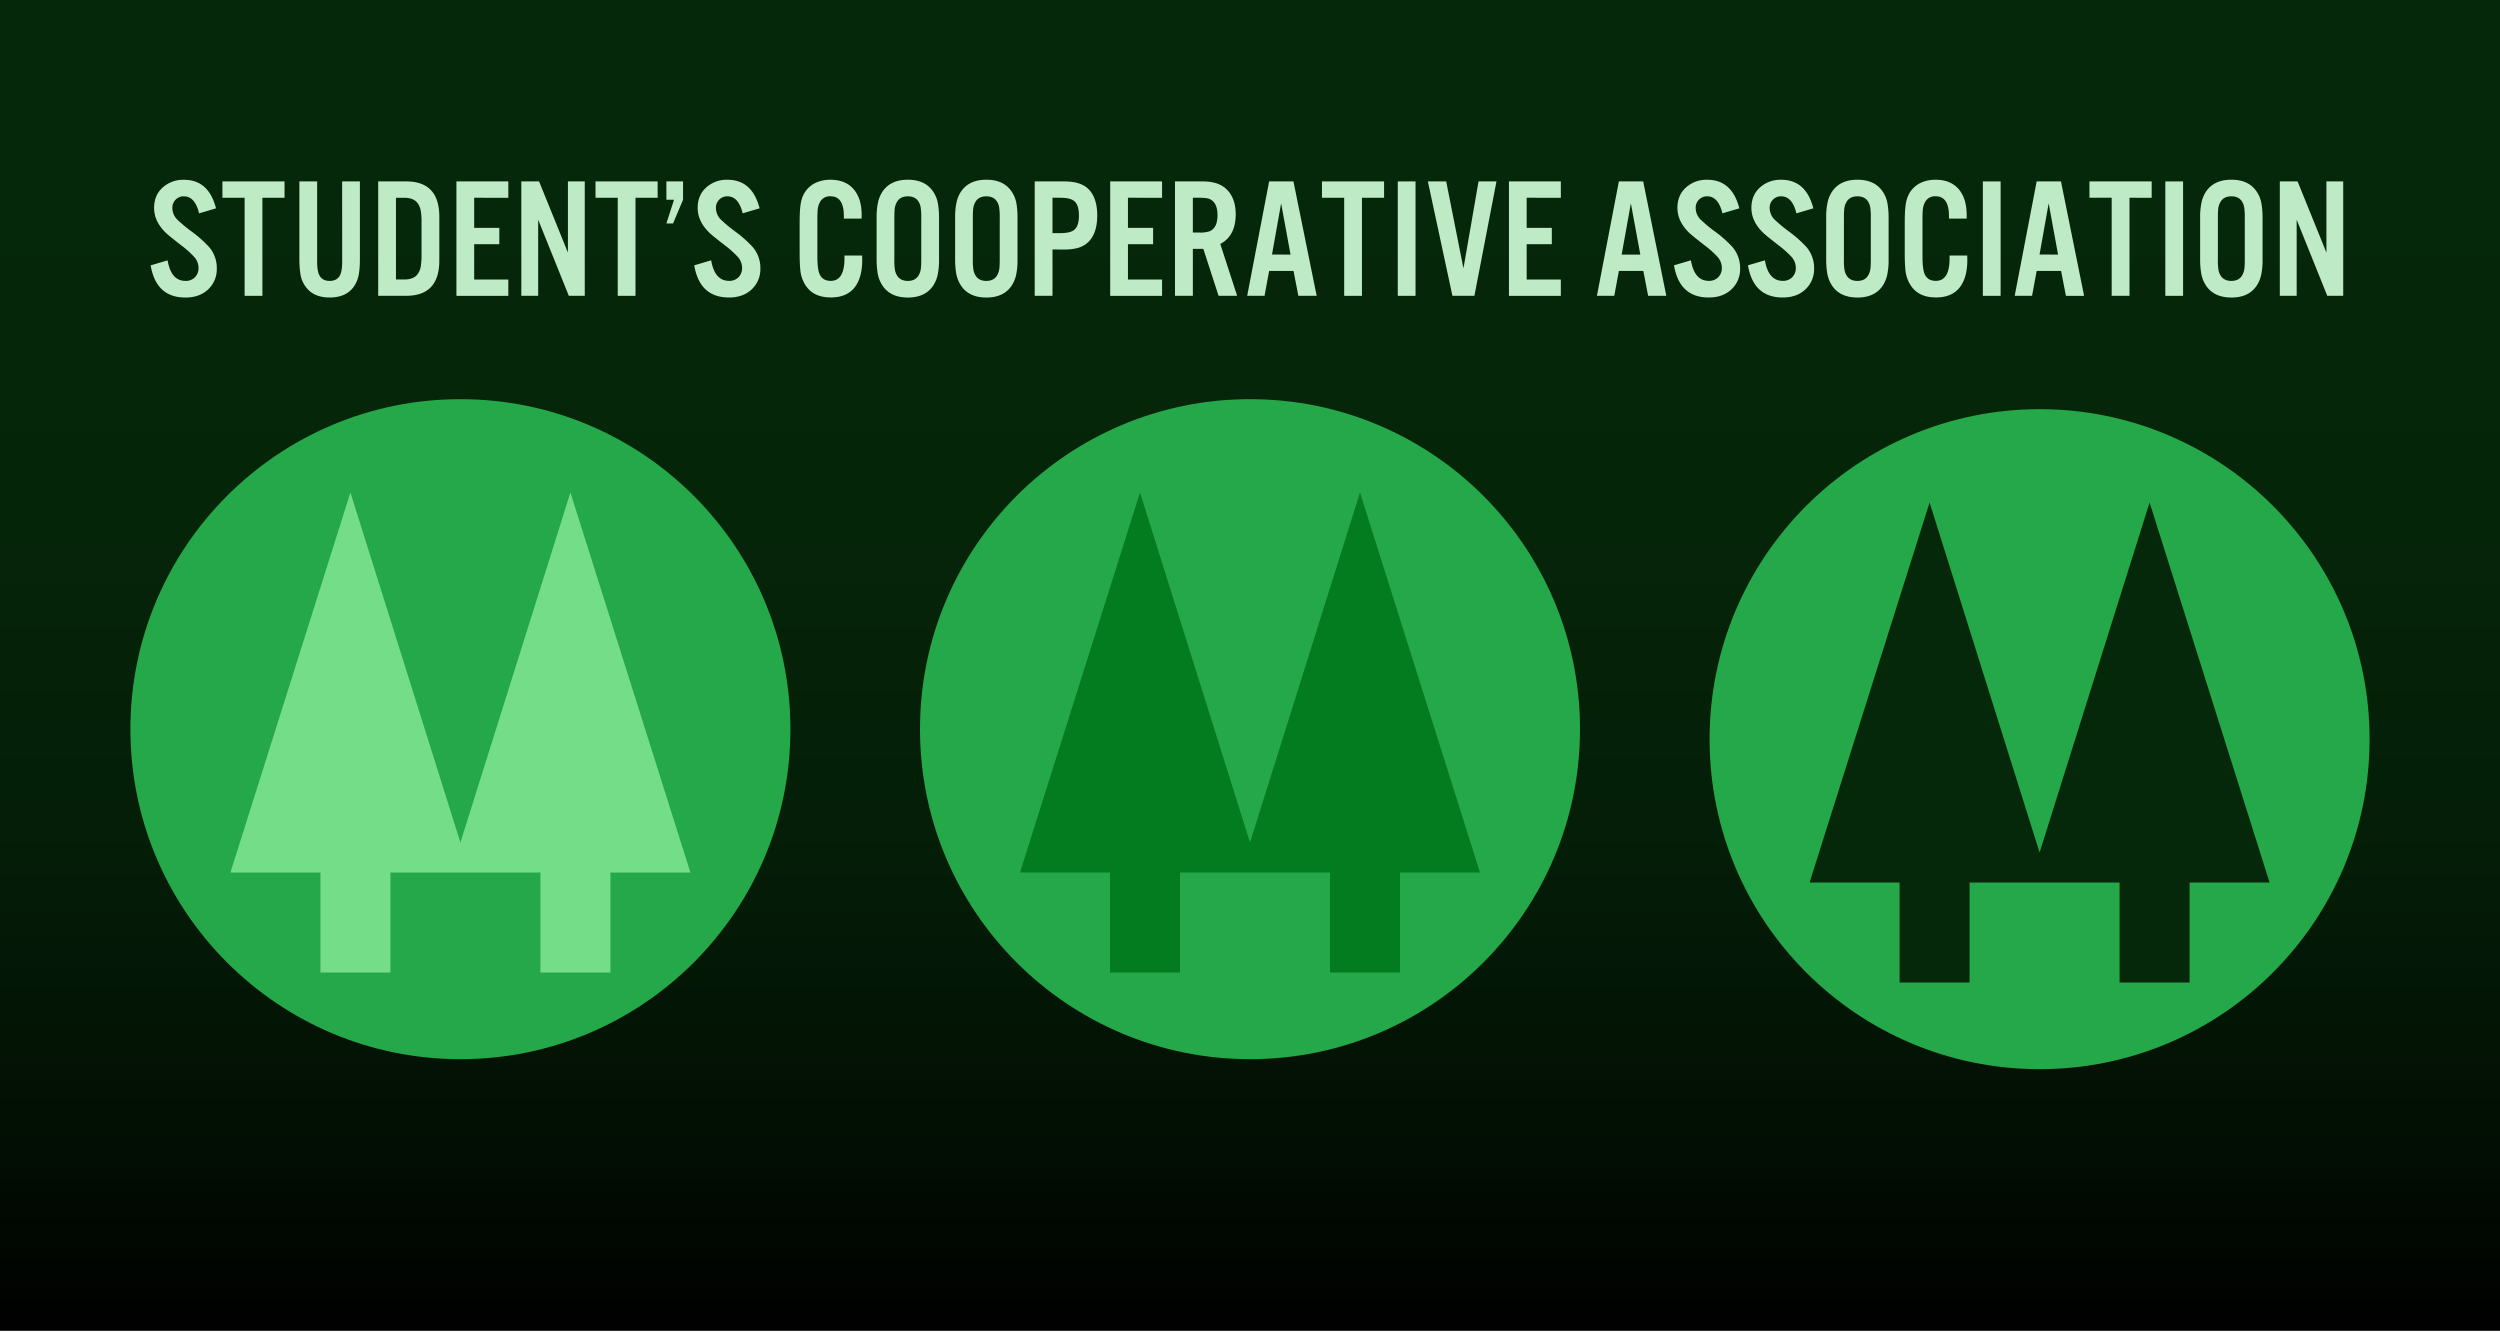 <svg id="Layer_1" data-name="Layer 1" xmlns="http://www.w3.org/2000/svg" xmlns:xlink="http://www.w3.org/1999/xlink" viewBox="0 0 1500 800"><defs><style>.cls-1{fill:url(#linear-gradient);}.cls-2{fill:#beeac5;}.cls-3{fill:#25a84a;}.cls-4{fill:#73dd87;}.cls-5{fill:#037c20;}.cls-6{fill:#05280a;}</style><linearGradient id="linear-gradient" x1="750" y1="-1.5" x2="750" y2="799.69" gradientUnits="userSpaceOnUse"><stop offset="0" stop-color="#05280a"/><stop offset="0.39" stop-color="#052509"/><stop offset="0.65" stop-color="#041d07"/><stop offset="0.86" stop-color="#020e03"/><stop offset="1"/></linearGradient></defs><title>intro-wide</title><rect class="cls-1" y="-1.5" width="1500" height="800"/><path class="cls-2" d="M129.61,125l-10.16,3Q117,117.8,110.3,117.8a6.65,6.65,0,0,0-4.83,1.91,6.79,6.79,0,0,0-2.06,5.08,10,10,0,0,0,2.87,6.89,89.46,89.46,0,0,0,9.1,7.54,69,69,0,0,1,10.26,9.2,19.27,19.27,0,0,1,4.43,12.62A16.54,16.54,0,0,1,125,173.53q-5.18,5-13.73,5-17.6,0-20.87-19.31l10.16-3q2.11,12.32,10.71,12.32a7.55,7.55,0,0,0,5.73-2.21,7.72,7.72,0,0,0,2.11-5.63,9.81,9.81,0,0,0-2.67-6.64,56.91,56.91,0,0,0-7.54-6.74q-7.75-6-9.3-7.54-7.14-6.89-7.14-15t5.78-12.82a18.27,18.27,0,0,1,12.12-4.07Q125.19,107.84,129.61,125Z"/><path class="cls-2" d="M157.44,118.66V177.5H146.77V118.66H133.45v-9.81h37.27v9.81Z"/><path class="cls-2" d="M205.28,108.85h10.66v46.52q0,8.3-1.46,12.32-3.92,10.81-16.7,10.81-9.51,0-14.18-6.19a17.14,17.14,0,0,1-3.37-8,60,60,0,0,1-.6-9V108.85h10.66v48.23q0,5.83,1.51,8.4,1.81,3.07,6,3.07t6-3.07q1.51-2.51,1.51-8.4Z"/><path class="cls-2" d="M226.92,177.5V108.85h16.8q20,0,19.87,21.48V156q.15,21.48-19.87,21.48Zm10.66-9.81h5.18q5.48,0,7.85-3.27a11,11,0,0,0,1.91-4.83,45.77,45.77,0,0,0,.4-6.49V133.24a37.54,37.54,0,0,0-.5-7,10.93,10.93,0,0,0-1.81-4.3q-2.36-3.22-7.85-3.27h-5.18Z"/><path class="cls-2" d="M305,108.85v9.81H284.51v18.06H299.6v9.81H284.51v21.17H305v9.81H273.85V108.85Z"/><path class="cls-2" d="M350.86,108.85V177.5h-9.56L322.9,131.83V177.5H312.79V108.85h10.66l17.3,42.7v-42.7Z"/><path class="cls-2" d="M381.3,118.66V177.5H370.64V118.66H357.31v-9.81h37.27v9.81Z"/><path class="cls-2" d="M409.83,108.85v11l-6,14.23h-4l4.58-14.23h-4.58v-11Z"/><path class="cls-2" d="M455.76,125l-10.16,3q-2.46-10.21-9.15-10.21a6.65,6.65,0,0,0-4.83,1.91,6.79,6.79,0,0,0-2.06,5.08,10,10,0,0,0,2.87,6.89,89.46,89.46,0,0,0,9.1,7.54,69,69,0,0,1,10.26,9.2,19.27,19.27,0,0,1,4.43,12.62,16.54,16.54,0,0,1-5.08,12.47q-5.18,5-13.73,5-17.6,0-20.87-19.31l10.16-3q2.11,12.32,10.71,12.32a7.55,7.55,0,0,0,5.73-2.21,7.72,7.72,0,0,0,2.11-5.63,9.81,9.81,0,0,0-2.67-6.64,56.91,56.91,0,0,0-7.54-6.74q-7.75-6-9.3-7.54-7.14-6.89-7.14-15t5.78-12.82a18.27,18.27,0,0,1,12.12-4.07Q451.33,107.84,455.76,125Z"/><path class="cls-2" d="M516.94,131.18H506.33v-1.41q0-12-8-12a6.66,6.66,0,0,0-6.29,3.37,11.88,11.88,0,0,0-1.41,4.53q-.2,2.31-.2,5.33v22.83q0,7.19,1.16,10.26,1.71,4.43,6.89,4.43,8.2,0,8.2-13.48v-1.71h10.61q0,1.76.05,2.56,0,10-4,15.79-4.73,6.79-14.84,6.79-10.71,0-15.39-7.64a20,20,0,0,1-2.92-8.8q-.4-4-.4-9.66V133.24q0-9.86,1.26-13.68a15.59,15.59,0,0,1,8-9.71,20.43,20.43,0,0,1,9.25-2q8.75,0,13.63,5.38Q517,118.86,517,129,517,129.77,516.94,131.18Z"/><path class="cls-2" d="M563.42,130.68v25a42,42,0,0,1-.9,9.56,18.72,18.72,0,0,1-3,6.69q-4.78,6.59-14.79,6.59t-14.84-6.59a18.92,18.92,0,0,1-3.27-7.85,50.57,50.57,0,0,1-.65-8.4v-25a41.94,41.94,0,0,1,.91-9.56,18.72,18.72,0,0,1,3-6.69q4.83-6.59,14.84-6.59t14.79,6.59a18.09,18.09,0,0,1,3.27,7.85A50.57,50.57,0,0,1,563.42,130.68Zm-26.81.2v24.59a36.81,36.81,0,0,0,.4,6.74q1.46,6.34,7.69,6.34,4.78,0,6.69-3.72a10.86,10.86,0,0,0,1.21-4.43q.15-2,.15-4.93V130.88a37.23,37.23,0,0,0-.4-6.79q-1.41-6.29-7.64-6.29-4.83,0-6.74,3.72a10.75,10.75,0,0,0-1.21,4.38Q536.61,128,536.62,130.88Z"/><path class="cls-2" d="M610.51,130.68v25a42,42,0,0,1-.9,9.56,18.72,18.72,0,0,1-3,6.69q-4.78,6.59-14.79,6.59T577,171.92a18.92,18.92,0,0,1-3.27-7.85,50.57,50.57,0,0,1-.65-8.4v-25a41.94,41.94,0,0,1,.91-9.56,18.72,18.72,0,0,1,3-6.69q4.83-6.59,14.84-6.59t14.79,6.59a18.09,18.09,0,0,1,3.27,7.85A50.57,50.57,0,0,1,610.51,130.68Zm-26.81.2v24.59a36.81,36.81,0,0,0,.4,6.74q1.46,6.34,7.69,6.34,4.78,0,6.69-3.72a10.86,10.86,0,0,0,1.21-4.43q.15-2,.15-4.93V130.88a37.23,37.23,0,0,0-.4-6.79q-1.41-6.29-7.64-6.29-4.83,0-6.74,3.72a10.75,10.75,0,0,0-1.21,4.38Q583.7,128,583.7,130.88Z"/><path class="cls-2" d="M631.49,149.69V177.5H620.83V108.85h17.65q9.86,0,14.43,4.43,5.43,5.23,5.43,16t-5.43,16a14.45,14.45,0,0,1-5.83,3.37,29.63,29.63,0,0,1-8.6,1.06Zm0-9.81h4.63q5.88,0,8.25-1.86,3-2.26,3-8.75t-3-8.75q-2.36-1.86-8.25-1.86h-4.63Z"/><path class="cls-2" d="M697.24,108.85v9.81H676.77v18.06h15.09v9.81H676.77v21.17h20.47v9.81H666.11V108.85Z"/><path class="cls-2" d="M715.71,149.34V177.5H705V108.85h16.7q8.85,0,13.58,4.12,6.13,5.33,6.14,15.54,0,13.08-9.25,17.85l10.11,31.13H731.15L722,149.34Zm0-9.81h3.87a17.17,17.17,0,0,0,6.24-.8q4.68-2,4.68-9.66,0-5.63-2.62-8.2a6.42,6.42,0,0,0-3.67-1.91,30.25,30.25,0,0,0-4.63-.3h-3.87Z"/><path class="cls-2" d="M776.12,162.56H761.49l-2.77,14.94H748.31l13.18-68.65h14.58L790,177.5H779Zm-1.81-9.81L768.68,122l-5.48,30.73Z"/><path class="cls-2" d="M817.17,118.66V177.5H806.51V118.66H793.18v-9.81h37.27v9.81Z"/><path class="cls-2" d="M849.32,108.85V177.5H838.66V108.85Z"/><path class="cls-2" d="M884.64,177.5H871.46l-14.74-68.65h11l10.36,52.2,9.05-52.2h10.76Z"/><path class="cls-2" d="M936.5,108.85v9.81H916v18.06h15.09v9.81H916v21.17H936.5v9.81H905.37V108.85Z"/><path class="cls-2" d="M986,162.56H971.33l-2.77,14.94H958.15l13.18-68.65h14.58l13.88,68.65H988.88Zm-1.81-9.81L978.52,122,973,152.76Z"/><path class="cls-2" d="M1043.61,125l-10.16,3q-2.46-10.21-9.15-10.21a6.65,6.65,0,0,0-4.83,1.91,6.79,6.79,0,0,0-2.06,5.08,10,10,0,0,0,2.87,6.89,89.46,89.46,0,0,0,9.1,7.54,69,69,0,0,1,10.26,9.2,19.27,19.27,0,0,1,4.43,12.62,16.54,16.54,0,0,1-5.08,12.47q-5.18,5-13.73,5-17.6,0-20.87-19.31l10.16-3q2.11,12.32,10.71,12.32a7.55,7.55,0,0,0,5.73-2.21,7.72,7.72,0,0,0,2.11-5.63,9.81,9.81,0,0,0-2.67-6.64,56.91,56.91,0,0,0-7.54-6.74q-7.75-6-9.3-7.54-7.14-6.89-7.14-15t5.78-12.82a18.27,18.27,0,0,1,12.12-4.07Q1039.19,107.84,1043.61,125Z"/><path class="cls-2" d="M1088,125l-10.16,3q-2.46-10.21-9.15-10.21a6.65,6.65,0,0,0-4.83,1.91,6.79,6.79,0,0,0-2.06,5.08,10,10,0,0,0,2.87,6.89,89.46,89.46,0,0,0,9.1,7.54,69,69,0,0,1,10.26,9.2,19.27,19.27,0,0,1,4.43,12.62,16.54,16.54,0,0,1-5.08,12.47q-5.18,5-13.73,5-17.6,0-20.87-19.31l10.16-3q2.11,12.32,10.71,12.32a7.55,7.55,0,0,0,5.73-2.21,7.72,7.72,0,0,0,2.11-5.63,9.81,9.81,0,0,0-2.67-6.64,56.91,56.91,0,0,0-7.54-6.74q-7.75-6-9.3-7.54-7.14-6.89-7.14-15t5.78-12.82a18.27,18.27,0,0,1,12.12-4.07Q1083.61,107.84,1088,125Z"/><path class="cls-2" d="M1133.16,130.68v25a42,42,0,0,1-.9,9.56,18.72,18.72,0,0,1-3,6.69q-4.78,6.59-14.79,6.59t-14.84-6.59a18.92,18.92,0,0,1-3.27-7.85,50.57,50.57,0,0,1-.65-8.4v-25a41.94,41.94,0,0,1,.91-9.56,18.72,18.72,0,0,1,3-6.69q4.83-6.59,14.84-6.59t14.79,6.59a18.09,18.09,0,0,1,3.27,7.85A50.57,50.57,0,0,1,1133.16,130.68Zm-26.81.2v24.59a36.81,36.81,0,0,0,.4,6.74q1.46,6.34,7.69,6.34,4.78,0,6.69-3.72a10.86,10.86,0,0,0,1.21-4.43q.15-2,.15-4.93V130.88a37.23,37.23,0,0,0-.4-6.79q-1.41-6.29-7.64-6.29-4.83,0-6.74,3.72a10.75,10.75,0,0,0-1.21,4.38Q1106.35,128,1106.35,130.88Z"/><path class="cls-2" d="M1180,131.18h-10.61v-1.41q0-12-8-12a6.66,6.66,0,0,0-6.29,3.37,11.88,11.88,0,0,0-1.41,4.53q-.2,2.31-.2,5.33v22.83q0,7.19,1.16,10.26,1.71,4.43,6.89,4.43,8.2,0,8.2-13.48v-1.71h10.61q0,1.76.05,2.56,0,10-4,15.79-4.73,6.79-14.84,6.79-10.71,0-15.39-7.64a20,20,0,0,1-2.92-8.8q-.4-4-.4-9.66V133.24q0-9.86,1.26-13.68a15.59,15.59,0,0,1,8-9.71,20.43,20.43,0,0,1,9.25-2q8.75,0,13.63,5.38Q1180,118.86,1180,129,1180,129.77,1180,131.18Z"/><path class="cls-2" d="M1200.37,108.85V177.5h-10.66V108.85Z"/><path class="cls-2" d="M1236.65,162.56H1222l-2.77,14.94h-10.41L1222,108.85h14.58l13.88,68.65h-10.91Zm-1.81-9.81L1229.2,122l-5.48,30.73Z"/><path class="cls-2" d="M1277.7,118.66V177.5H1267V118.66h-13.33v-9.81H1291v9.81Z"/><path class="cls-2" d="M1309.85,108.85V177.5h-10.66V108.85Z"/><path class="cls-2" d="M1357.54,130.68v25a42,42,0,0,1-.9,9.56,18.72,18.72,0,0,1-3,6.69q-4.78,6.59-14.79,6.59T1324,171.92a18.92,18.92,0,0,1-3.27-7.85,50.57,50.57,0,0,1-.65-8.4v-25a41.94,41.94,0,0,1,.91-9.56,18.72,18.72,0,0,1,3-6.69q4.83-6.59,14.84-6.59t14.79,6.59a18.09,18.09,0,0,1,3.27,7.85A50.57,50.57,0,0,1,1357.54,130.68Zm-26.81.2v24.59a36.81,36.81,0,0,0,.4,6.74q1.46,6.34,7.69,6.34,4.78,0,6.69-3.72a10.86,10.86,0,0,0,1.21-4.43q.15-2,.15-4.93V130.88a37.23,37.23,0,0,0-.4-6.79q-1.41-6.29-7.64-6.29-4.83,0-6.74,3.72a10.75,10.75,0,0,0-1.21,4.38Q1330.73,128,1330.73,130.88Z"/><path class="cls-2" d="M1405.93,108.85V177.5h-9.56L1378,131.83V177.5h-10.11V108.85h10.66l17.3,42.7v-42.7Z"/><circle class="cls-3" cx="276.25" cy="437.5" r="198"/><polygon class="cls-4" points="192.25 583.5 192.25 523.5 138.25 523.5 210.25 295.5 276.25 505.5 342.25 295.5 414.25 523.5 366.25 523.5 366.25 583.5 324.25 583.5 324.25 523.5 234.25 523.5 234.25 583.5 192.25 583.5"/><circle class="cls-3" cx="750" cy="437.5" r="198"/><polygon class="cls-5" points="666 583.5 666 523.5 612 523.5 684 295.5 750 505.5 816 295.5 888 523.5 840 523.5 840 583.5 798 583.5 798 523.5 708 523.5 708 583.5 666 583.5"/><circle class="cls-3" cx="1223.75" cy="443.5" r="198"/><polygon class="cls-6" points="1139.75 589.5 1139.75 529.5 1085.75 529.5 1157.75 301.5 1223.75 511.5 1289.75 301.5 1361.75 529.5 1313.75 529.5 1313.75 589.5 1271.75 589.5 1271.75 529.5 1181.75 529.5 1181.75 589.5 1139.75 589.5"/></svg>
